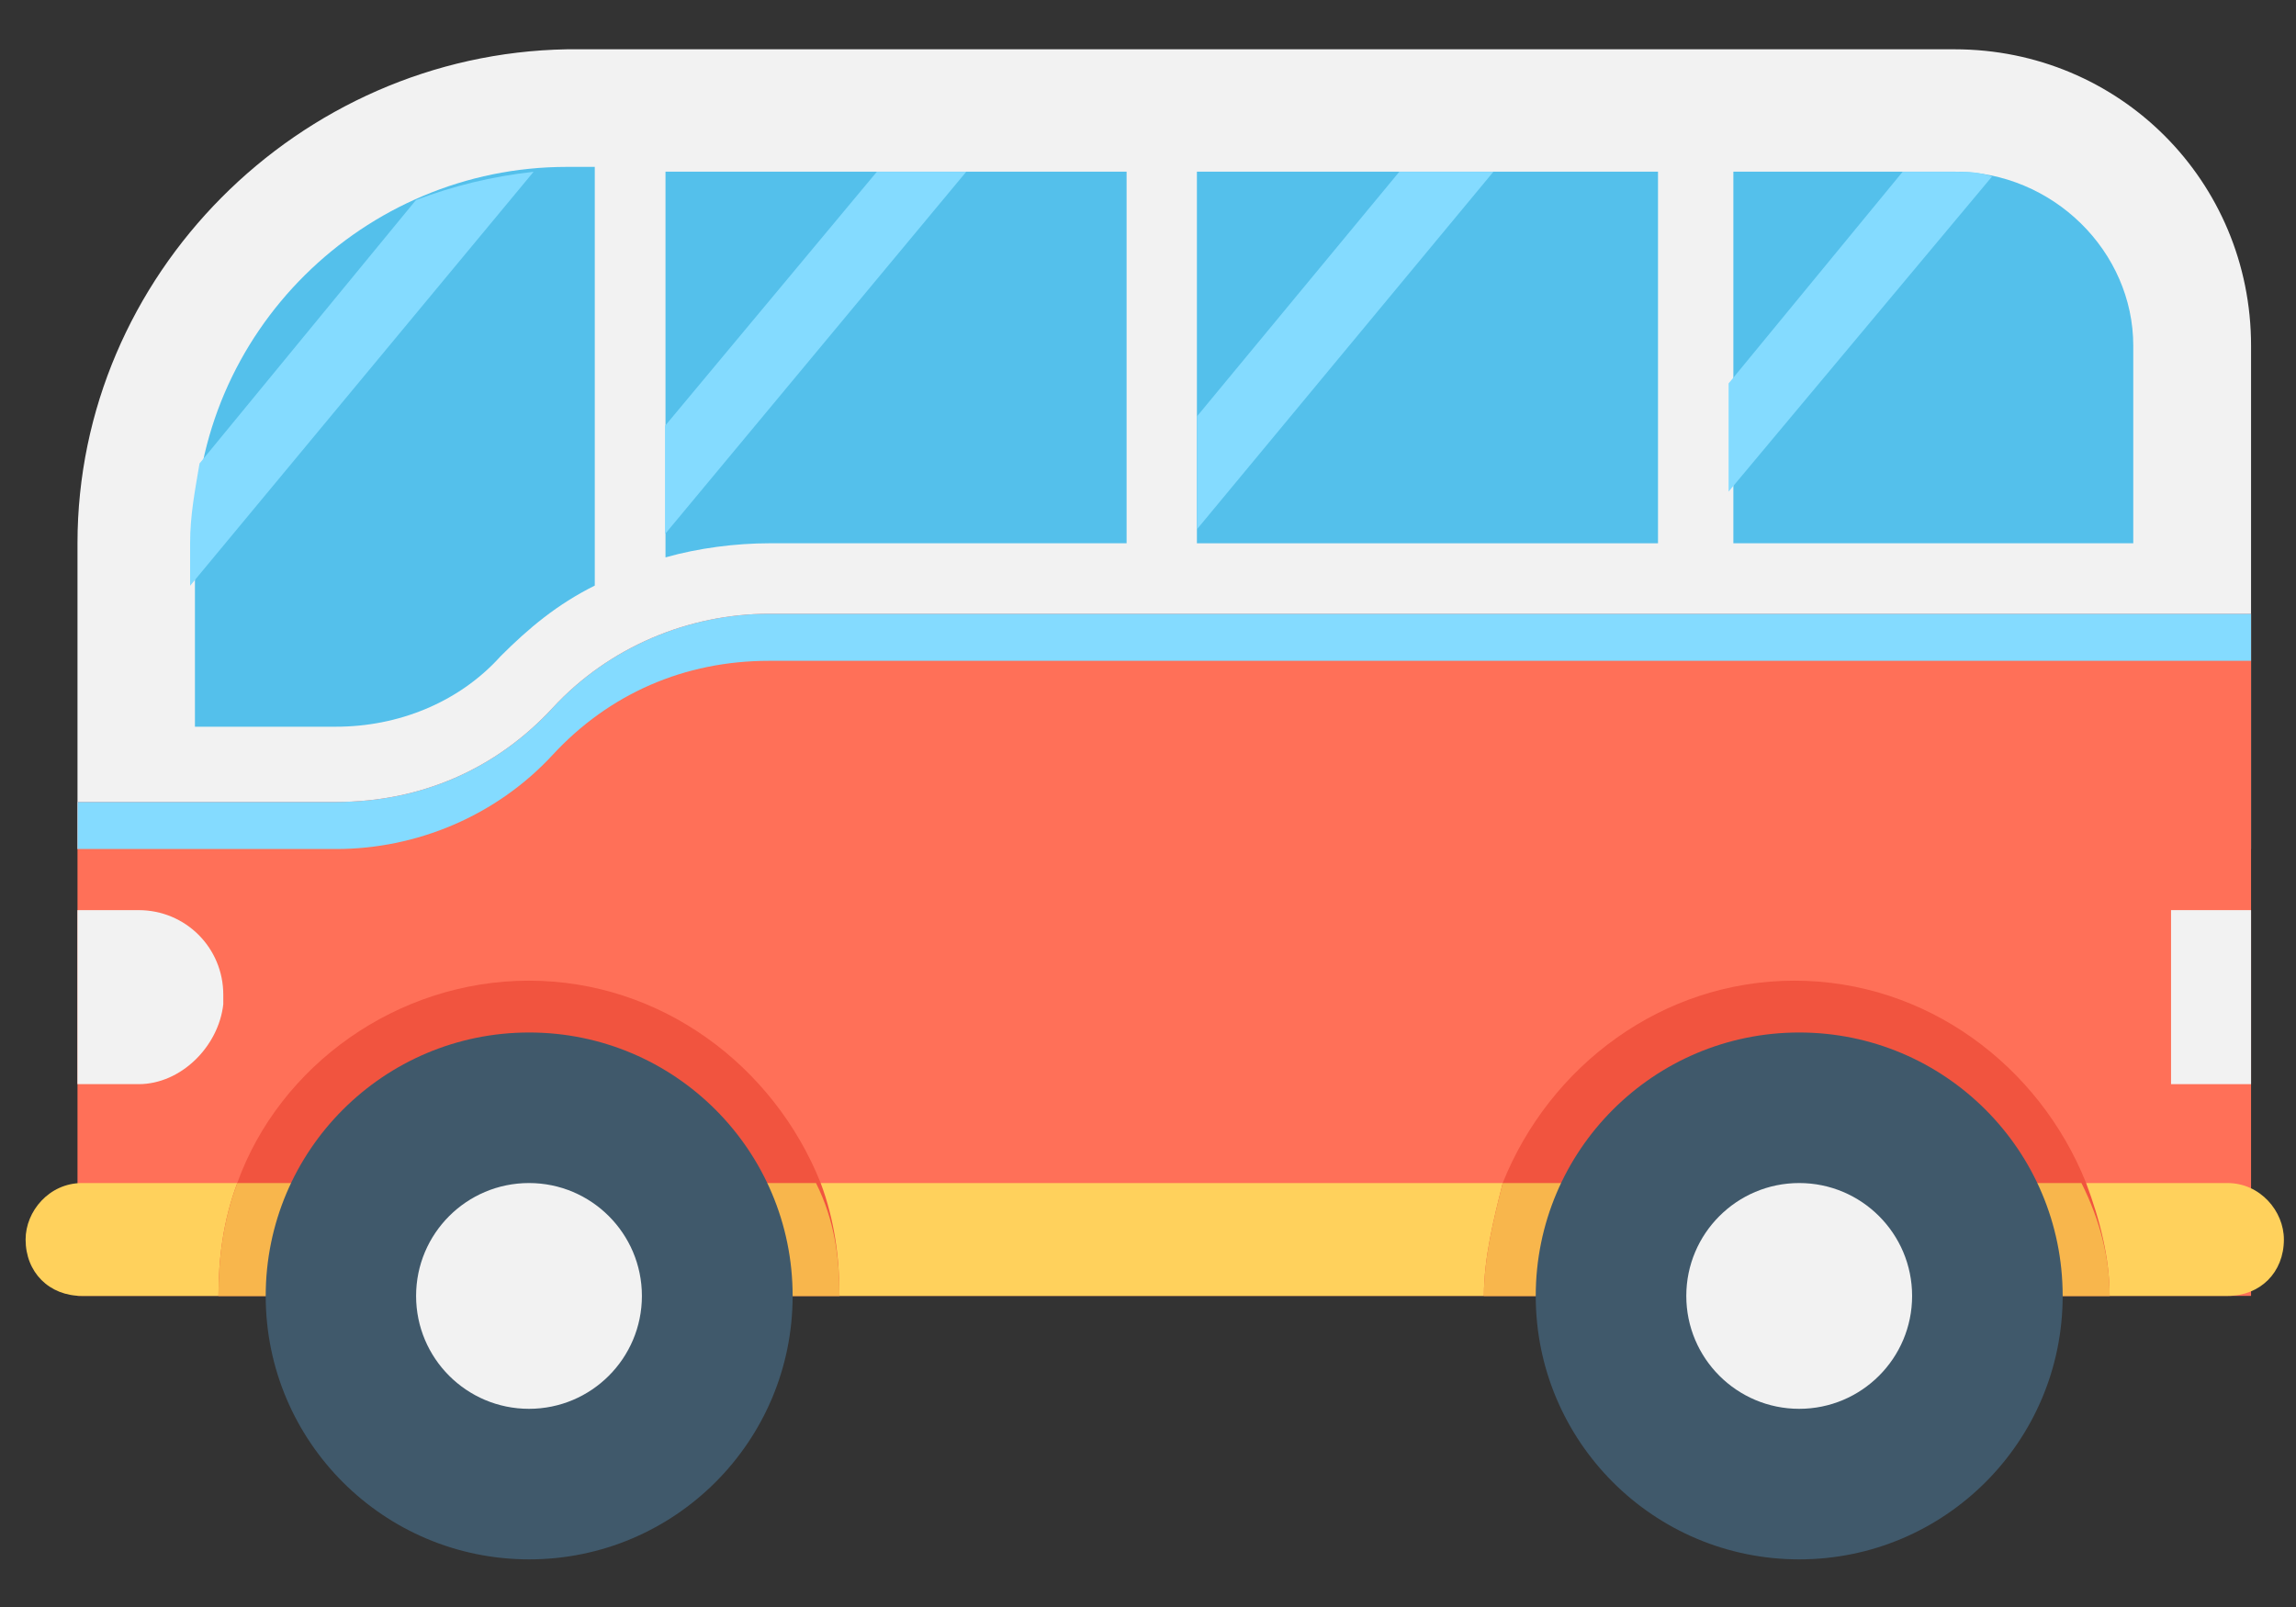 <svg width="40" height="28" viewBox="0 0 40 28" fill="none" xmlns="http://www.w3.org/2000/svg">
<rect x="0" y="0" width="40" height="28" fill="#333333" stroke="none"/>
<path d="M39.217 14.793V6.023C39.217 3.154 36.922 0.859 34.053 0.859H9.874C5.202 0.941 1.35 4.794 1.35 9.466V14.793H39.217Z" fill="#F2F2F2"/>
<path d="M1.35 13.973V22.579H39.217V10.694H13.398C12.005 10.694 10.611 11.268 9.628 12.334C8.644 13.399 7.333 13.973 5.858 13.973H1.35Z" fill="#FF7058"/>
<path d="M13.398 10.694C12.005 10.694 10.611 11.268 9.628 12.334C8.644 13.399 7.333 13.973 5.858 13.973H1.35V14.793H5.858C7.251 14.793 8.644 14.219 9.628 13.153C10.612 12.088 11.923 11.514 13.398 11.514H39.217V10.694H13.398Z" fill="#84DBFF"/>
<path d="M2.415 18.89H1.349V15.858H2.415C3.234 15.858 3.89 16.514 3.89 17.333V17.497C3.808 18.235 3.152 18.89 2.415 18.89Z" fill="#F2F2F2"/>
<path d="M39.217 15.858H37.823V18.89H39.217V15.858Z" fill="#F2F2F2"/>
<path d="M39.789 21.596C39.789 22.17 39.379 22.58 38.805 22.58H1.43C0.856 22.58 0.446 22.17 0.446 21.596C0.446 21.105 0.856 20.613 1.43 20.613H38.805C39.379 20.613 39.789 21.105 39.789 21.596Z" fill="#FFD15C"/>
<path d="M36.753 22.578H25.852C25.852 21.922 26.016 21.267 26.18 20.611C27 18.562 28.967 17.087 31.262 17.087C33.557 17.087 35.524 18.562 36.343 20.611C36.589 21.267 36.753 21.922 36.753 22.578Z" fill="#F1543F"/>
<path d="M36.754 22.58H25.852C25.852 21.924 26.016 21.268 26.18 20.613H36.262C36.59 21.268 36.754 21.924 36.754 22.58Z" fill="#F8B64C"/>
<path d="M14.625 22.578H3.806C3.806 21.922 3.888 21.267 4.134 20.611C4.871 18.562 6.92 17.087 9.215 17.087C11.51 17.087 13.477 18.562 14.297 20.611C14.543 21.267 14.625 21.922 14.625 22.578Z" fill="#F1543F"/>
<path d="M14.625 22.58H3.806C3.806 21.924 3.888 21.268 4.134 20.613H14.216C14.543 21.268 14.625 21.924 14.625 22.58Z" fill="#F8B64C"/>
<path d="M31.345 27.17C33.88 27.17 35.935 25.115 35.935 22.58C35.935 20.045 33.88 17.99 31.345 17.99C28.81 17.99 26.755 20.045 26.755 22.58C26.755 25.115 28.81 27.17 31.345 27.17Z" fill="#40596B"/>
<path d="M31.345 24.547C32.431 24.547 33.312 23.666 33.312 22.58C33.312 21.494 32.431 20.613 31.345 20.613C30.259 20.613 29.378 21.494 29.378 22.58C29.378 23.666 30.259 24.547 31.345 24.547Z" fill="#F2F2F2"/>
<path d="M9.219 27.17C11.754 27.17 13.809 25.115 13.809 22.58C13.809 20.045 11.754 17.99 9.219 17.99C6.684 17.99 4.629 20.045 4.629 22.58C4.629 25.115 6.684 27.17 9.219 27.17Z" fill="#40596B"/>
<path d="M9.216 24.547C10.302 24.547 11.183 23.666 11.183 22.58C11.183 21.494 10.302 20.613 9.216 20.613C8.129 20.613 7.249 21.494 7.249 22.58C7.249 23.666 8.129 24.547 9.216 24.547Z" fill="#F2F2F2"/>
<path d="M10.362 2.99V10.203C9.707 10.53 9.215 10.94 8.723 11.432C7.985 12.252 6.92 12.662 5.854 12.662H3.396V9.383C3.396 5.777 6.346 2.908 9.871 2.908H10.362V2.99H10.362Z" fill="#54C0EB"/>
<path d="M28.885 2.991H20.852V9.466H28.885V2.991Z" fill="#54C0EB"/>
<path d="M37.165 6.024V9.466H30.198V2.991H34.05C35.771 2.991 37.165 4.385 37.165 6.024Z" fill="#54C0EB"/>
<path d="M19.627 2.991V9.466H13.398C12.824 9.466 12.168 9.548 11.594 9.712V2.991H19.627Z" fill="#54C0EB"/>
<path d="M30.115 8.566L34.705 3.075C34.459 2.993 34.295 2.993 34.049 2.993H33.147L30.115 6.681V8.566Z" fill="#84DBFF"/>
<path d="M20.853 9.222L26.017 2.993H24.378L20.853 7.255V9.222Z" fill="#84DBFF"/>
<path d="M11.587 9.304L16.833 2.993H15.276L11.587 7.419V9.304Z" fill="#84DBFF"/>
<path d="M9.296 2.993C8.558 3.075 7.903 3.239 7.247 3.485L3.476 8.075C3.394 8.567 3.312 8.976 3.312 9.468V10.206L9.296 2.993Z" fill="#84DBFF"/>
</svg>
